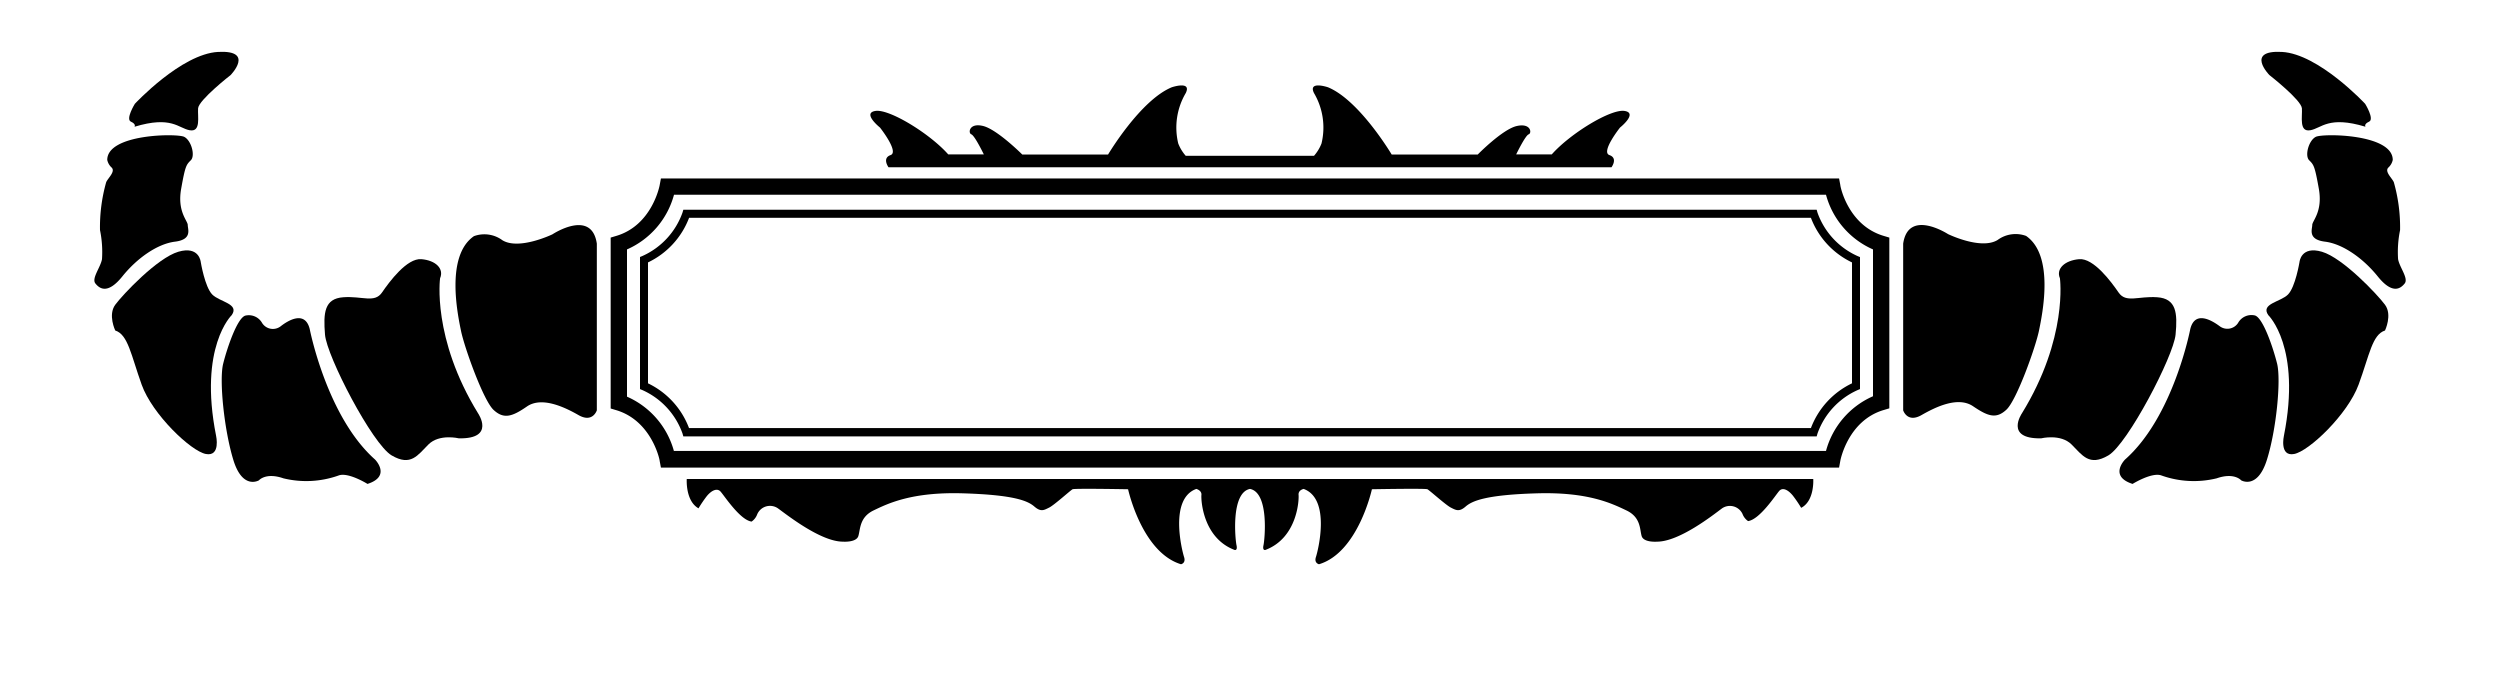 <svg data-name="Layer 1" xmlns="http://www.w3.org/2000/svg" viewBox="0 0 300 82"><path d="M220.69,56.11H79.31l-.15-.8c0-.2-1-4.81-5.18-6.08l-.7-.21V28.51l.7-.21c4.26-1.28,5.17-6,5.18-6.08l.15-.8H220.69l.15.8c0,.19.95,4.81,5.18,6.08l.7.21V49l-.7.21c-4.26,1.28-5.17,6-5.18,6.08Zm-139.81-2H219.12a10,10,0,0,1,5.64-6.56V29.93a10,10,0,0,1-5.64-6.56H80.88a10,10,0,0,1-5.64,6.56V47.6A10,10,0,0,1,80.88,54.16Z"></path><path d="M217.66,52.37H82l-.1-.35a9,9,0,0,0-4.79-5.2l-.31-.13V30.84l.31-.13a9,9,0,0,0,4.79-5.2l.1-.34H218l.1.35a9,9,0,0,0,4.79,5.2l.31.13V46.69l-.31.13a9,9,0,0,0-4.79,5.2l-.1.35Zm-135-1H217.31A9.77,9.77,0,0,1,222.24,46V31.49a9.77,9.77,0,0,1-4.93-5.35H82.69a9.77,9.77,0,0,1-4.93,5.35V46A9.77,9.77,0,0,1,82.69,51.39Z"></path><path d="M71.62,29.24v20s-.49,1.55-2.2.57S65,47.56,63.23,48.78s-2.77,1.55-4,.41-3.5-7.49-3.91-9.49-1.87-9,1.55-11.36a3.64,3.64,0,0,1,3.42.49c2,1.22,6-.71,6-.71S71,25,71.62,29.24Z"></path><path d="M52.81,33.39s-1,7.17,4.56,16.21c0,0,2.13,3.09-2.31,3,0,0-2.33-.57-3.64.73S49.31,56,47,54.65,39.21,42.76,39,40.15s-.08-4.32,2.2-4.48,3.75.73,4.64-.57,3-4.15,4.73-4S53.3,32.25,52.81,33.39Z"></path><path d="M37.17,39.5S39.21,50,45,55.14c0,0,2,2-.9,2.93,0,0-2.36-1.47-3.5-1a11.57,11.57,0,0,1-6.59.33c-2.12-.74-2.94.24-2.94.24S29.11,58.82,28,55.19s-1.71-9.58-1.22-11.54,1.71-5.54,2.68-5.78a1.83,1.83,0,0,1,2,.9,1.53,1.53,0,0,0,2.2.4C34.48,38.52,36.6,37.16,37.17,39.5Z"></path><path d="M27.81,37.81s-4,3.81-1.88,14.48c0,0,.57,2.52-1.22,2.19S18.28,49.73,17,46.16s-1.63-6-3.17-6.5c0,0-.9-1.87,0-3.09s5.05-5.62,7.57-6.36,2.69,1.23,2.69,1.23.49,3,1.38,3.9S28.76,36.44,27.81,37.81Z"></path><path d="M12.87,19.19a1.72,1.72,0,0,0,.53.92c.48.49-.46,1.27-.66,1.76A19.77,19.77,0,0,0,12,27.61a13.07,13.07,0,0,1,.24,3.49c-.18,1-1.28,2.31-.79,2.92s1.46,1.35,3.23-.85S18.89,29.26,21,29s1.53-1.49,1.53-2-1.28-1.6-.79-4.35.61-2.87,1.16-3.42.06-2.38-.8-2.81S12.87,16.06,12.87,19.19Z"></path><path d="M16.14,15.21s.24-.31-.43-.61.47-2.14.47-2.14,5.58-6,10-6.23S27.68,9,27.68,9s-3.84,3-3.91,4,.37,2.87-1,2.63S20.6,13.86,16.14,15.21Z"></path><path d="M228.38,29.24v20s.49,1.55,2.2.57,4.39-2.28,6.19-1.06,2.77,1.55,4,.41,3.5-7.49,3.91-9.49,1.87-9-1.55-11.36a3.64,3.64,0,0,0-3.42.49c-2,1.22-5.95-.71-5.95-.71S229,25,228.38,29.24Z"></path><path d="M247.19,33.39s1,7.17-4.56,16.21c0,0-2.13,3.09,2.31,3,0,0,2.33-.57,3.64.73S250.69,56,253,54.65s7.82-11.89,8.07-14.5.08-4.32-2.2-4.48-3.75.73-4.64-.57-3-4.15-4.73-4S246.7,32.25,247.19,33.39Z"></path><path d="M262.83,39.5s-2,10.5-7.82,15.64c0,0-2,2,.9,2.93,0,0,2.36-1.47,3.5-1a11.57,11.57,0,0,0,6.59.33c2.12-.74,2.94.24,2.94.24s1.95,1.16,3.09-2.47,1.71-9.58,1.22-11.54-1.71-5.54-2.68-5.78a1.83,1.83,0,0,0-2,.9,1.53,1.53,0,0,1-2.2.4C265.52,38.52,263.4,37.16,262.83,39.5Z"></path><path d="M272.19,37.81s4,3.81,1.88,14.48c0,0-.57,2.52,1.22,2.19s6.43-4.75,7.74-8.32,1.63-6,3.17-6.5c0,0,.9-1.87,0-3.09s-5.05-5.62-7.57-6.36-2.69,1.23-2.69,1.23-.49,3-1.38,3.9S271.24,36.44,272.19,37.81Z"></path><path d="M287.13,19.19a1.72,1.72,0,0,1-.53.92c-.48.49.46,1.27.66,1.76a19.77,19.77,0,0,1,.75,5.74,13.07,13.07,0,0,0-.24,3.49c.18,1,1.28,2.31.79,2.92s-1.46,1.35-3.23-.85S281.11,29.26,279,29s-1.53-1.49-1.53-2,1.28-1.6.79-4.35-.61-2.87-1.16-3.42-.06-2.38.8-2.81S287.13,16.06,287.13,19.19Z"></path><path d="M283.86,15.21s-.24-.31.43-.61-.47-2.14-.47-2.14-5.58-6-10-6.23S272.32,9,272.32,9s3.84,3,3.91,4-.37,2.87,1,2.63S279.4,13.86,283.86,15.21Z"></path><path d="M217.59,57.48H82.41S82.23,60.1,83.82,61a15.18,15.18,0,0,1,1-1.47c.55-.67,1.22-1,1.64-.55s2.33,3.42,3.73,3.61a1.79,1.79,0,0,0,.67-.86A1.67,1.67,0,0,1,93.35,61c1.1.79,5.13,4,7.81,4,0,0,1.59.12,1.84-.67s.12-2.26,1.83-3.08,4.58-2.24,10.75-2.05,7.76.91,8.55,1.59,1.16.42,1.77.12,2.57-2.08,2.81-2.2,6.66,0,6.66,0,1.65,7.57,6.35,9c0,0,.61-.12.37-.86s-1.83-7,1.47-8.18c0,0,.67.18.61.73s.15,5.16,4,6.6c0,0,.36.09.21-.58s-.7-6.29,1.62-6.75c2.32.46,1.77,6.08,1.62,6.75s.21.58.21.58c3.85-1.44,4.06-6,4-6.6s.61-.73.61-.73c3.3,1.22,1.71,7.45,1.47,8.18s.37.86.37.86c4.7-1.41,6.35-9,6.35-9s6.41-.12,6.66,0,2.2,1.89,2.81,2.2,1,.55,1.77-.12,2.38-1.41,8.55-1.59,9,1.22,10.75,2.05,1.59,2.28,1.83,3.08,1.84.67,1.84.67c2.68,0,6.71-3.18,7.81-4a1.67,1.67,0,0,1,2.45.67,1.79,1.79,0,0,0,.67.86c1.4-.19,3.3-3.12,3.73-3.61s1.09-.12,1.64.55a15.18,15.18,0,0,1,1,1.47C217.77,60.1,217.59,57.48,217.59,57.48Z"></path><path d="M194.93,13.31c-1.67-.24-6.52,2.73-8.72,5.22h-4.27s1.1-2.28,1.5-2.41.29-1.38-1.42-1-4.69,3.42-4.69,3.42H167s-3.87-6.52-7.65-8.07c0,0-2.41-.81-1.67.7a8.14,8.14,0,0,1,.9,6.05,5,5,0,0,1-.9,1.48H142.29a5,5,0,0,1-.9-1.48,8.14,8.14,0,0,1,.9-6.05c.74-1.51-1.67-.7-1.67-.7-3.78,1.55-7.65,8.07-7.65,8.07h-10.3s-3-3-4.69-3.42-1.83.85-1.42,1,1.5,2.41,1.5,2.41h-4.27c-2.2-2.49-7.05-5.46-8.72-5.22s.53,2,.53,2,2.32,2.93,1.27,3.3-.25,1.46-.25,1.46h86.76s.81-1.09-.25-1.46,1.27-3.3,1.27-3.3S196.6,13.56,194.93,13.31Z"></path></svg>
